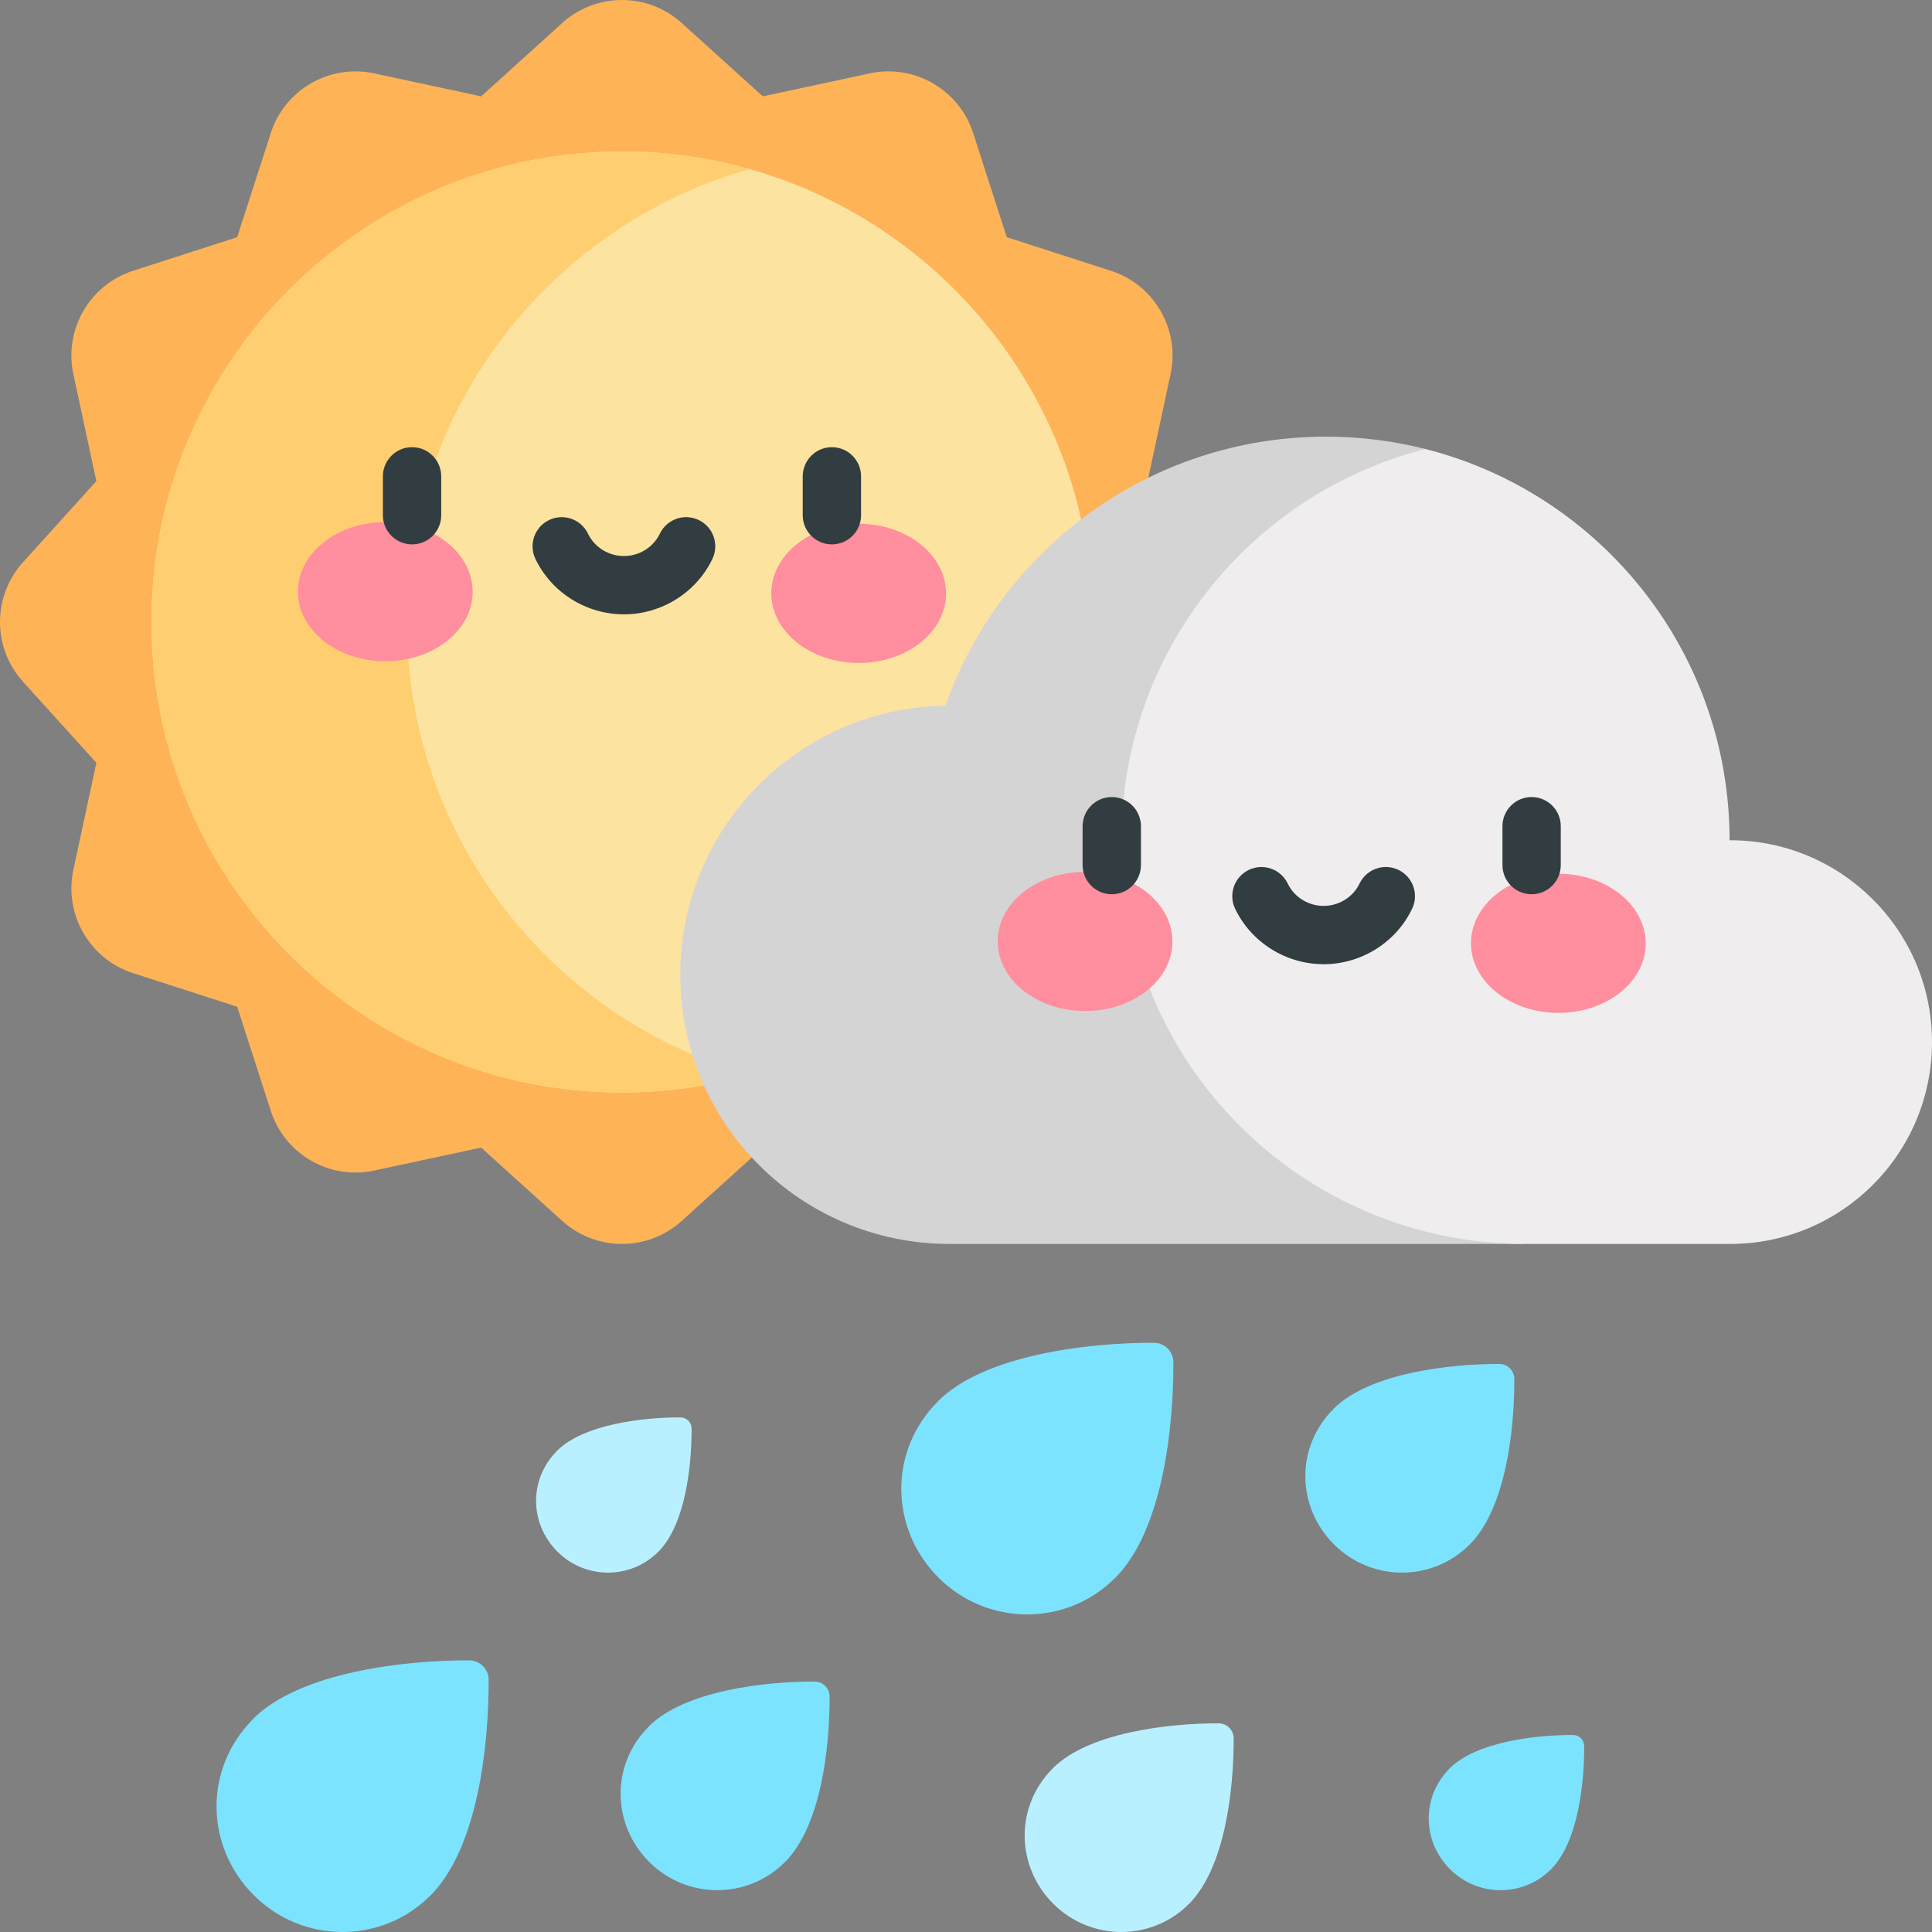 <?xml version="1.0" encoding="utf-8"?>
<!-- Generator: Adobe Illustrator 16.0.0, SVG Export Plug-In . SVG Version: 6.00 Build 0)  -->
<!DOCTYPE svg PUBLIC "-//W3C//DTD SVG 1.1//EN" "http://www.w3.org/Graphics/SVG/1.1/DTD/svg11.dtd">
<svg version="1.1" id="Layer_1" xmlns="http://www.w3.org/2000/svg" xmlns:xlink="http://www.w3.org/1999/xlink" x="0px" y="0px"
	 width="512px" height="512px" viewBox="0 0 512 512" enable-background="new 0 0 512 512" xml:space="preserve">
<rect x="0" y="0" width="512" height="512" fill="#808080" stroke="none"/>
<g>
	<g>
		<path fill="#FFB357" d="M180.658,6.096l21.494,19.44l28.335-6.089c11.848-2.545,23.696,4.296,27.415,15.829l8.896,27.583
			l27.582,8.896c11.532,3.719,18.374,15.568,15.829,27.415l-6.089,28.335L323.563,149c8.128,8.987,8.128,22.669,0,31.656
			l-19.44,21.495l6.089,28.335c2.546,11.847-4.297,23.696-15.829,27.415l-27.582,8.896l-8.896,27.583
			c-3.719,11.533-15.567,18.373-27.415,15.829l-28.335-6.089l-21.494,19.44c-8.987,8.129-22.67,8.129-31.656,0l-21.495-19.44
			l-28.335,6.089c-11.847,2.545-23.696-4.296-27.415-15.829l-8.896-27.583L35.279,257.9c-11.532-3.718-18.373-15.567-15.828-27.415
			l6.088-28.335L6.096,180.657c-8.128-8.987-8.128-22.669,0-31.656l19.44-21.495l-6.089-28.335
			c-2.545-11.847,4.297-23.696,15.829-27.415L62.86,62.86l8.896-27.583c3.719-11.533,15.568-18.373,27.415-15.829l28.335,6.089
			L149,6.097C157.988-2.032,171.67-2.032,180.658,6.096L180.658,6.096z"/>
		<path fill="#FCE3A0" d="M164.829,289.52c-68.754,0-124.69-55.937-124.69-124.689c0-68.755,55.937-124.69,124.69-124.69
			s124.689,55.936,124.689,124.69C289.52,233.583,233.583,289.52,164.829,289.52L164.829,289.52z"/>
		<path fill="#FFCE71" d="M107.795,164.829c0-57.034,38.493-105.245,90.862-120.024c-10.763-3.037-22.108-4.666-33.828-4.666
			c-68.754,0-124.69,55.936-124.69,124.69s55.937,124.688,124.69,124.688c11.72,0,23.065-1.629,33.828-4.664
			C146.288,270.073,107.795,221.863,107.795,164.829L107.795,164.829z"/>
		
			<ellipse transform="matrix(-1 -0.003 0.003 -1 203.74 313.908)" fill="#FF8E9E" cx="102.105" cy="156.801" rx="23.152" ry="18.438"/>
		<ellipse transform="matrix(1 0.003 -0.003 1 0.474 -0.683)" fill="#FF8E9E" cx="227.554" cy="157.24" rx="23.153" ry="18.437"/>
		<g>
			<path fill="#313D40" d="M109.199,118.509c-4.268,0-7.728,3.459-7.728,7.727v10.302c0,4.267,3.459,7.727,7.728,7.727
				c4.268,0,7.727-3.46,7.727-7.727v-10.302C116.926,121.968,113.466,118.509,109.199,118.509z"/>
			<path fill="#313D40" d="M220.459,118.509c-4.268,0-7.728,3.459-7.728,7.727v10.302c0,4.267,3.459,7.727,7.728,7.727
				c4.267,0,7.726-3.46,7.726-7.727v-10.302C228.185,121.968,224.726,118.509,220.459,118.509z"/>
			<path fill="#313D40" d="M185.16,137.808c-3.851-1.843-8.464-0.212-10.304,3.638c-1.716,3.59-5.451,5.908-9.513,5.908
				s-7.796-2.318-9.513-5.908c-1.841-3.85-6.455-5.478-10.304-3.638c-3.85,1.842-5.479,6.454-3.637,10.304
				c4.27,8.927,13.476,14.695,23.453,14.695s19.185-5.769,23.453-14.695C190.638,144.261,189.009,139.649,185.16,137.808z"/>
		</g>
		<path fill="#D4D4D5" d="M377.764,118.995c-8.438-2.14-17.271-3.28-26.365-3.28c-46.57,0-86.184,29.765-100.872,71.306v0.006
			c-38.277,0.507-70.244,31.775-70.244,71.317c0,39.387,31.928,71.313,71.313,71.313h151.747L377.764,118.995z"/>
		<path fill="#EFEDEE" d="M458.355,222.684c-0.003-50.09-34.343-91.959-80.592-103.688c-46.312,11.759-80.572,53.723-80.572,103.692
			c0,58.808,47.451,106.523,106.151,106.97h55.171c29.54,0,53.485-23.946,53.485-53.485
			C512,246.245,487.541,222.528,458.355,222.684L458.355,222.684z"/>
		
			<ellipse transform="matrix(-1 -0.003 0.003 -1 574.356 499.857)" fill="#FF8E9E" cx="287.553" cy="249.497" rx="23.153" ry="18.437"/>
		<ellipse transform="matrix(1 0.003 -0.003 1 0.753 -1.24)" fill="#FF8E9E" cx="412.978" cy="249.986" rx="23.152" ry="18.438"/>
		<path fill="#313D40" d="M294.632,211.225c-4.268,0-7.728,3.46-7.728,7.727v10.302c0,4.268,3.46,7.727,7.728,7.727
			c4.267,0,7.726-3.459,7.726-7.727v-10.302C302.357,214.685,298.898,211.225,294.632,211.225z"/>
		<path fill="#313D40" d="M405.891,211.225c-4.266,0-7.727,3.46-7.727,7.727v10.302c0,4.268,3.46,7.727,7.727,7.727
			c4.268,0,7.727-3.459,7.727-7.727v-10.302C413.616,214.685,410.157,211.225,405.891,211.225z"/>
		<path fill="#313D40" d="M370.592,230.525c-3.851-1.843-8.463-0.212-10.304,3.638c-1.716,3.589-5.449,5.908-9.513,5.908
			c-4.062,0-7.796-2.319-9.513-5.908c-1.841-3.85-6.455-5.478-10.303-3.638c-3.851,1.841-5.479,6.454-3.639,10.303
			c4.271,8.928,13.477,14.695,23.453,14.695c9.979,0,19.186-5.768,23.453-14.695C376.07,236.978,374.441,232.365,370.592,230.525
			L370.592,230.525z"/>
		<path fill="#7CE3FF" d="M295.456,418.225l0.015,0.015c12.544-12.544,15.539-39.513,15.49-57.242v-0.028
			c-0.024-2.82-2.33-5.115-5.152-5.121c-17.455-0.05-44.955,3.202-57.241,15.489l-0.001,0.001l0.015,0.014
			c-13.24,13.24-12.753,33.85,0.136,46.738C261.665,431.039,282.588,431.091,295.456,418.225z"/>
		<path fill="#B9F0FF" d="M174.418,411.268l0.008,0.008c7.168-7.168,8.879-22.577,8.851-32.709v-0.018
			c-0.014-1.611-1.331-2.923-2.942-2.927c-9.975-0.028-25.688,1.831-32.71,8.853h-0.001l0.008,0.008
			c-7.565,7.564-7.287,19.343,0.078,26.707C155.108,418.59,167.064,418.62,174.418,411.268L174.418,411.268z"/>
		<path fill="#7CE3FF" d="M389.405,409.377l0.011,0.012c9.636-9.635,11.937-30.348,11.898-43.966V365.4
			c-0.019-2.166-1.789-3.928-3.957-3.934c-13.406-0.037-34.529,2.46-43.965,11.896l-0.002,0.001l0.012,0.011
			c-10.169,10.169-9.795,25.998,0.104,35.896C363.451,419.221,379.523,419.26,389.405,409.377z"/>
		<path fill="#7CE3FF" d="M215.894,445.628c-13.407-0.037-34.529,2.46-43.965,11.896l-0.001,0.001l0.012,0.012
			c-10.169,10.169-9.795,25.997,0.104,35.896c9.944,9.946,26.015,9.987,35.897,0.104l0.012,0.011
			c9.634-9.634,11.935-30.347,11.897-43.965v-0.022C219.833,447.396,218.062,445.634,215.894,445.628L215.894,445.628z"/>
		<path fill="#7CE3FF" d="M124.346,440.006c-17.455-0.047-44.956,3.203-57.242,15.49l-0.001,0.001l0.015,0.015
			c-13.24,13.24-12.754,33.85,0.136,46.738c12.948,12.95,33.872,13.004,46.739,0.136l0.014,0.016
			c12.545-12.545,15.54-39.514,15.491-57.242v-0.029C129.473,442.308,127.167,440.014,124.346,440.006z"/>
		<path fill="#B9F0FF" d="M322.975,456.705c-13.407-0.037-34.529,2.461-43.965,11.896l-0.002,0.001l0.012,0.012
			c-10.169,10.169-9.795,25.998,0.104,35.896c9.944,9.947,26.016,9.988,35.897,0.104l0.012,0.012
			c9.636-9.635,11.937-30.348,11.898-43.966v-0.022C326.911,458.474,325.141,456.711,322.975,456.705L322.975,456.705z"/>
		<path fill="#7CE3FF" d="M416.889,459.784c-9.976-0.028-25.689,1.83-32.711,8.851l0,0l0.008,0.009
			c-7.566,7.565-7.287,19.344,0.077,26.707c7.398,7.401,19.355,7.432,26.708,0.077l0.009,0.009
			c7.168-7.168,8.879-22.578,8.851-32.711v-0.017C419.817,461.099,418.501,459.788,416.889,459.784z"/>
	</g>
	<rect x="0" fill="none" width="512" height="512"/>
</g>
</svg>
